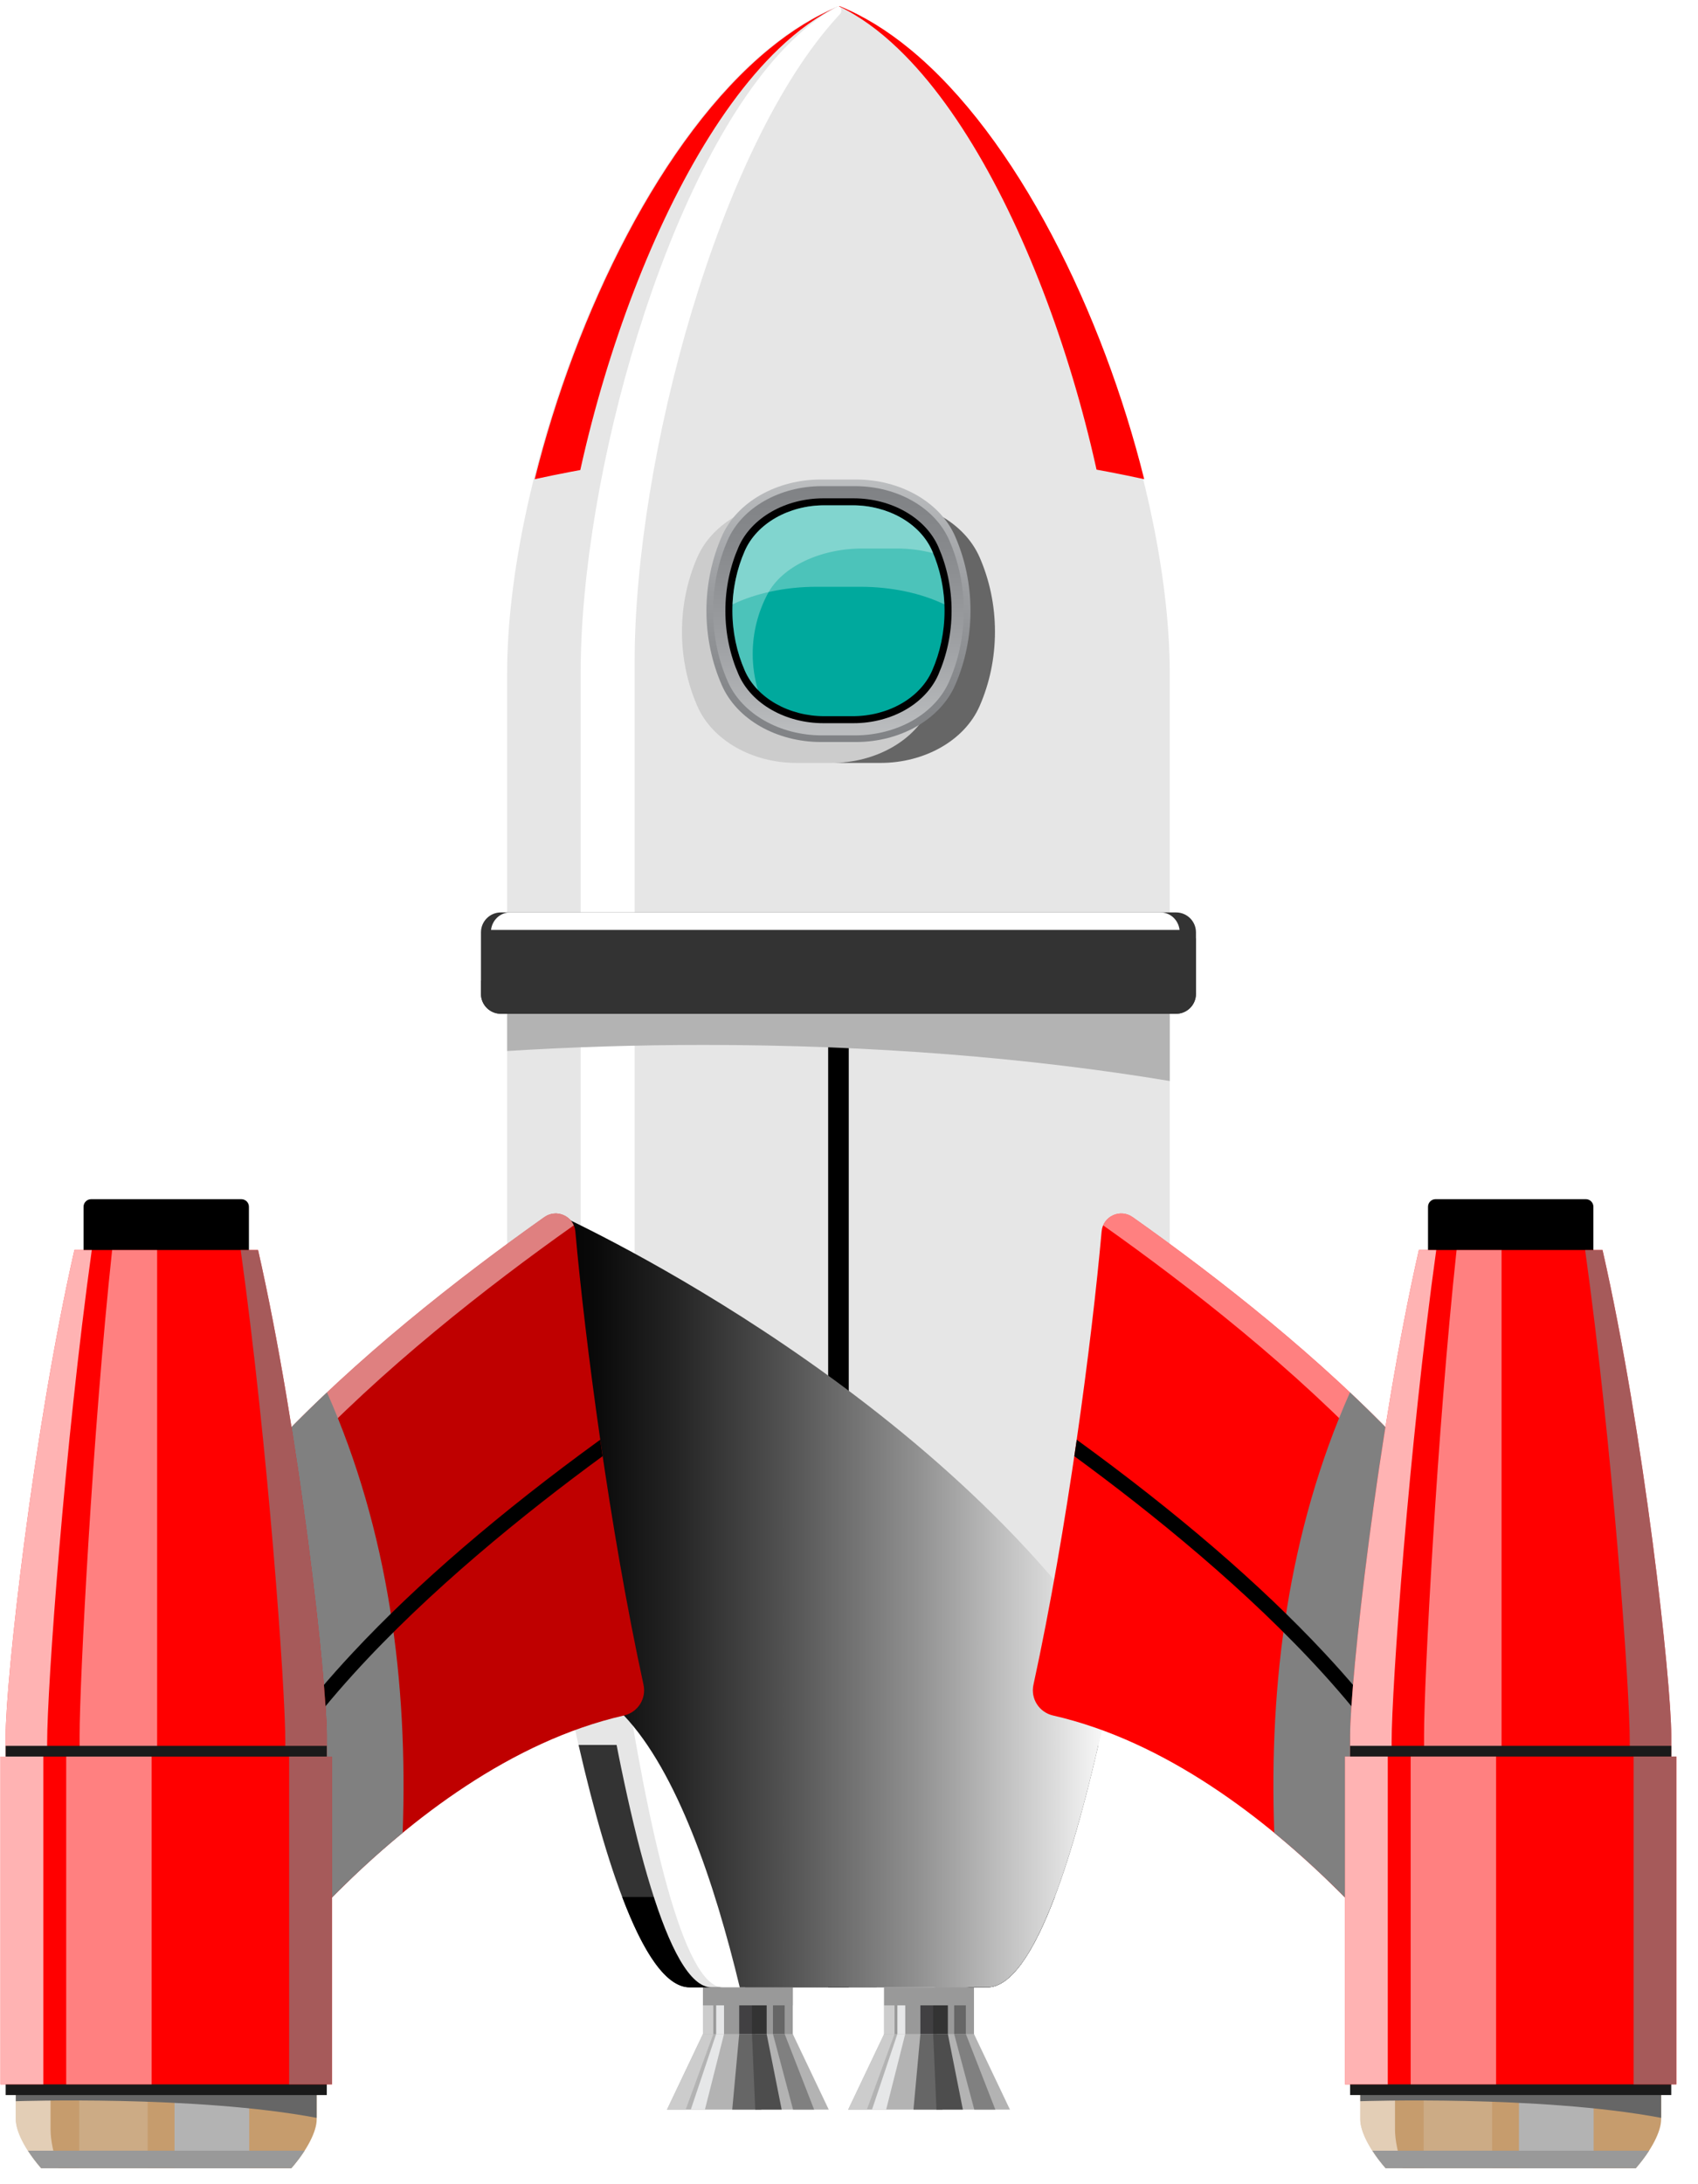 <svg width="77" height="99" viewBox="0 0 77 99" fill="none" xmlns="http://www.w3.org/2000/svg">
<g clip-path="url(#clip0_7_268)">
<path d="M35.95 89.723H31.877V92.362H35.95V89.723Z" fill="#999999"/>
<path d="M34.253 89.723H33.521V92.362H34.253V89.723Z" fill="#414042"/>
<path d="M32.832 89.723H32.476V92.362H32.832V89.723Z" fill="#E6E7E8"/>
<path d="M35.582 89.723H35.052V92.362H35.582V89.723Z" fill="#666666"/>
<path d="M34.766 89.723H34.1V92.362H34.766V89.723Z" fill="#333333"/>
<path d="M32.348 89.723H31.877V92.362H32.348V89.723Z" fill="#CCCCCC"/>
<path d="M31.877 92.192L30.246 95.62H37.582L35.95 92.192H31.877Z" fill="#B3B3B3"/>
<path d="M33.521 92.192L33.205 95.62H34.524L34.252 92.192H33.521Z" fill="#666666"/>
<path d="M32.476 92.192L31.326 95.62H31.966L32.833 92.192H32.476Z" fill="#E6E7E8"/>
<path d="M35.052 92.192L35.964 95.62H36.919L35.583 92.192H35.052Z" fill="#808080"/>
<path d="M34.1 92.192L34.248 95.62H35.447L34.766 92.192H34.1Z" fill="#4D4D4D"/>
<path d="M31.877 92.192L30.246 95.62H31.093L32.348 92.192H31.877Z" fill="#CCCCCC"/>
<g style="mix-blend-mode:multiply">
<path d="M35.95 89.723H31.877V90.894H35.95V89.723Z" fill="#999999"/>
</g>
<path d="M44.167 89.723H40.094V92.362H44.167V89.723Z" fill="#999999"/>
<path d="M42.47 89.723H41.738V92.362H42.47V89.723Z" fill="#414042"/>
<path d="M41.05 89.723H40.694V92.362H41.05V89.723Z" fill="#E6E7E8"/>
<path d="M43.799 89.723H43.269V92.362H43.799V89.723Z" fill="#666666"/>
<path d="M42.983 89.723H42.317V92.362H42.983V89.723Z" fill="#333333"/>
<path d="M40.565 89.723H40.094V92.362H40.565V89.723Z" fill="#CCCCCC"/>
<path d="M40.094 92.192L38.463 95.62H45.799L44.168 92.192H40.094Z" fill="#B3B3B3"/>
<path d="M41.738 92.192L41.423 95.62H42.741L42.469 92.192H41.738Z" fill="#666666"/>
<path d="M40.694 92.192L39.543 95.62H40.184L41.05 92.192H40.694Z" fill="#E6E7E8"/>
<path d="M43.269 92.192L44.181 95.62H45.136L43.8 92.192H43.269Z" fill="#808080"/>
<path d="M42.317 92.192L42.466 95.62H43.664L42.983 92.192H42.317Z" fill="#4D4D4D"/>
<path d="M40.094 92.192L38.463 95.62H39.31L40.565 92.192H40.094Z" fill="#CCCCCC"/>
<g style="mix-blend-mode:multiply">
<path d="M44.167 89.723H40.094V90.894H44.167V89.723Z" fill="#999999"/>
</g>
<path d="M41.203 2.215C40.183 1.379 39.12 0.719 38.023 0.276C36.925 0.719 35.862 1.379 34.842 2.215C27.925 7.876 22.997 21.592 22.997 30.517V56.97C22.997 61.537 26.704 90.077 31.276 90.077H44.767C49.338 90.077 53.045 61.537 53.045 56.97V30.517C53.045 21.592 48.118 7.876 41.202 2.215H41.203Z" fill="#E6E6E6"/>
<path d="M38.068 20.244C42.865 20.244 47.5 20.76 51.886 21.719C50.019 14.216 46.13 6.21 41.248 2.215C40.228 1.379 39.165 0.719 38.068 0.276C36.97 0.719 35.907 1.379 34.887 2.215C30.006 6.21 26.116 14.216 24.249 21.719C28.633 20.76 33.27 20.244 38.067 20.244H38.068Z" fill="#FF0000"/>
<path d="M26.237 79.091C27.632 85.166 29.38 90.078 31.276 90.078H44.767C46.664 90.078 48.412 85.166 49.807 79.091H26.237Z" fill="#333333"/>
<path d="M28.216 85.981C29.163 88.48 30.196 90.077 31.276 90.077H44.767C45.849 90.077 46.881 88.479 47.828 85.981H28.215H28.216Z" fill="black"/>
<g style="mix-blend-mode:multiply">
<path d="M40.737 2.215C39.868 1.379 38.96 0.719 38.023 0.276C37.086 0.719 36.178 1.379 35.307 2.215C29.402 7.876 25.197 21.592 25.197 30.517V56.97C25.197 61.537 28.36 90.078 32.263 90.078H43.781C47.684 90.078 50.848 61.537 50.848 56.97V30.517C50.848 21.592 46.642 7.876 40.737 2.215V2.215Z" fill="#E6E6E6"/>
</g>
<g style="mix-blend-mode:multiply">
<path d="M40.047 2.215C39.505 1.517 38.944 0.944 38.367 0.515C40.633 8.659 42.049 19.001 42.049 26.601V60.12C42.049 63.71 41.141 78.993 39.757 90.078H42.316C45.226 90.078 47.584 61.537 47.584 56.971V30.517C47.584 21.592 44.448 7.876 40.047 2.215V2.215Z" fill="#E6E6E6"/>
</g>
<path d="M28.779 57.374V30.013C28.779 20.783 32.613 6.597 37.997 0.741C38.027 0.708 38.057 0.676 38.086 0.643C38.192 0.531 38.163 0.348 38.026 0.277L38.023 0.275C37.169 0.718 36.341 1.378 35.549 2.214C30.166 7.875 26.331 21.591 26.331 30.515V56.969C26.331 61.536 29.215 90.076 32.773 90.076H33.795C30.923 83.951 28.779 61.446 28.779 57.373V57.374Z" fill="url(#paint0_linear_7_268)"/>
<path d="M38.489 43.4H37.555V90.077H38.489V43.4Z" fill="black"/>
<path style="mix-blend-mode:multiply" d="M25.197 55C25.197 55 23.013 72.183 28.293 77.756C30.707 80.304 32.41 85.351 33.546 90.078H44.767C47.048 90.078 49.114 82.971 50.612 75.283C41.983 62.517 25.197 55 25.197 55V55Z" fill="url(#paint1_linear_7_268)"/>
<path d="M26.09 55.812C26.028 55.126 25.246 54.768 24.684 55.165C16.977 60.613 5.709 69.974 5.709 78.153V91.913H10.083C10.083 91.913 18.054 80.091 28.295 77.756C28.923 77.612 29.319 76.994 29.182 76.364C27.647 69.318 26.528 60.728 26.09 55.812H26.09Z" fill="#BF0000"/>
<path opacity="0.5" d="M6.738 78.923C6.738 70.609 18.169 61.095 26.019 55.54C25.806 55.041 25.165 54.825 24.683 55.166C16.976 60.614 5.708 69.975 5.708 78.153V91.914H6.738V78.924V78.923Z" fill="white"/>
<g style="mix-blend-mode:multiply">
<path d="M14.828 63.11C9.85 67.802 5.708 73.195 5.708 78.153V91.913H10.082C10.082 91.913 13.294 87.149 18.26 83.073C18.507 76.238 17.619 69.403 14.828 63.111V63.11Z" fill="#808080"/>
</g>
<path d="M9.321 91.913H9.988V87.642C9.988 80.015 20.238 71.192 27.326 66.003C27.289 65.753 27.253 65.505 27.217 65.257C22.682 68.549 18.913 71.787 16.008 74.897C11.571 79.642 9.32 83.931 9.32 87.642V91.913H9.321Z" fill="black"/>
<path d="M0.717 96.061C0.717 96.605 1.14 97.441 1.865 98.276H13.213C13.938 97.441 14.361 96.605 14.361 96.061V91.007H0.717V96.061Z" fill="#C69C6D"/>
<g style="mix-blend-mode:multiply">
<path d="M7.914 91.007L7.914 98.276H11.301V91.007H7.914Z" fill="#B3B3B3"/>
</g>
<path opacity="0.2" d="M3.593 91.007L3.593 98.276H6.696V91.007H3.593Z" fill="#E6E7E8"/>
<path opacity="0.5" d="M2.292 96.528V91.007H0.717V96.061C0.717 96.605 1.14 97.441 1.865 98.276H2.644C2.418 97.604 2.293 96.987 2.293 96.529L2.292 96.528Z" fill="white"/>
<g style="mix-blend-mode:multiply">
<path d="M1.265 97.481C1.431 97.74 1.632 98.007 1.865 98.276H13.213C13.445 98.007 13.646 97.74 13.813 97.481H1.265Z" fill="#999999"/>
</g>
<g style="mix-blend-mode:multiply">
<path d="M14.36 91.007H0.717V95.239C0.717 95.239 8.865 94.959 14.36 95.993V91.007V91.007Z" fill="#666666"/>
</g>
<path d="M3.789 54.697L3.789 58.994C3.789 59.184 3.943 59.337 4.132 59.337H10.945C11.134 59.337 11.288 59.184 11.288 58.994V54.697C11.288 54.507 11.134 54.354 10.945 54.354H4.132C3.943 54.354 3.789 54.507 3.789 54.697Z" fill="black"/>
<path d="M0.257 78.663V82.944H14.82V78.663C14.82 76.193 13.587 64.951 11.703 56.658H3.374C1.49 64.951 0.257 76.194 0.257 78.663Z" fill="#FF0000"/>
<path opacity="0.7" d="M2.138 78.989C2.138 76.452 2.928 65.542 4.162 56.659H3.374C1.49 64.951 0.257 76.194 0.257 78.663V82.944H2.138V78.988V78.989Z" fill="white"/>
<path opacity="0.5" d="M5.085 56.659C4.193 64.951 3.61 76.194 3.61 78.664V82.945H7.125V56.659H5.084H5.085Z" fill="white"/>
<g style="mix-blend-mode:multiply" opacity="0.7">
<path d="M12.939 78.989C12.939 76.452 12.149 65.542 10.915 56.659H11.703C13.587 64.951 14.82 76.194 14.82 78.664V82.945H12.938V78.989H12.939Z" fill="#808080"/>
</g>
<g style="mix-blend-mode:multiply">
<path d="M0.257 79.133L0.257 94.96H14.819L14.819 79.133H0.257Z" fill="#1A1A1A"/>
</g>
<path d="M0.022 79.617L0.022 94.476H15.055V79.617H0.022Z" fill="#FF0000"/>
<path opacity="0.7" d="M1.964 79.616H0.022V94.475H1.964V79.616Z" fill="white"/>
<g style="mix-blend-mode:multiply" opacity="0.7">
<path d="M15.055 79.616H13.113V94.475H15.055V79.616Z" fill="#808080"/>
</g>
<path opacity="0.5" d="M3.002 79.617L3.002 94.476H6.877L6.877 79.617H3.002Z" fill="white"/>
<path d="M49.956 55.812C50.017 55.126 50.799 54.768 51.362 55.165C59.069 60.613 70.337 69.974 70.337 78.153V91.913H65.963C65.963 91.913 57.992 80.091 47.751 77.756C47.123 77.612 46.727 76.994 46.864 76.364C48.399 69.318 49.518 60.728 49.956 55.812V55.812Z" fill="#FF0000"/>
<path opacity="0.5" d="M69.306 78.923C69.306 70.609 57.876 61.095 50.025 55.54C50.237 55.04 50.88 54.825 51.361 55.166C59.068 60.614 70.336 69.975 70.336 78.153V91.914H69.306V78.924V78.923Z" fill="white"/>
<g style="mix-blend-mode:multiply">
<path d="M61.217 63.11C66.195 67.802 70.337 73.195 70.337 78.153V91.913H65.963C65.963 91.913 62.751 87.149 57.785 83.073C57.538 76.238 58.426 69.403 61.217 63.111V63.11Z" fill="#808080"/>
</g>
<path d="M66.723 91.913H66.056V87.642C66.056 80.015 55.806 71.192 48.718 66.003C48.755 65.753 48.791 65.505 48.827 65.257C53.362 68.549 57.131 71.787 60.036 74.897C64.473 79.642 66.724 83.931 66.724 87.642V91.913H66.723Z" fill="black"/>
<path d="M61.684 96.061C61.684 96.605 62.107 97.441 62.832 98.276H74.18C74.905 97.441 75.328 96.605 75.328 96.061V91.007H61.685V96.061H61.684Z" fill="#C69C6D"/>
<g style="mix-blend-mode:multiply">
<path d="M68.881 91.007V98.276H72.268V91.007H68.881Z" fill="#B3B3B3"/>
</g>
<path opacity="0.2" d="M64.561 91.007V98.276H67.664V91.007H64.561Z" fill="#E6E7E8"/>
<path opacity="0.5" d="M63.26 96.528V91.007H61.684V96.061C61.684 96.605 62.107 97.441 62.832 98.276H63.611C63.385 97.604 63.26 96.987 63.26 96.529V96.528Z" fill="white"/>
<g style="mix-blend-mode:multiply">
<path d="M62.232 97.481C62.398 97.74 62.599 98.008 62.832 98.276H74.18C74.412 98.008 74.614 97.74 74.78 97.481H62.232Z" fill="#999999"/>
</g>
<g style="mix-blend-mode:multiply">
<path d="M75.328 91.007H61.685V95.239C61.685 95.239 69.833 94.959 75.328 95.993V91.007V91.007Z" fill="#666666"/>
</g>
<path d="M64.757 54.696V58.994C64.757 59.183 64.911 59.336 65.1 59.336H71.913C72.102 59.336 72.256 59.183 72.256 58.994V54.696C72.256 54.507 72.102 54.353 71.913 54.353H65.1C64.911 54.353 64.757 54.507 64.757 54.696Z" fill="black"/>
<path d="M61.224 78.663V82.944H75.787V78.663C75.787 76.193 74.555 64.951 72.671 56.658H64.342C62.458 64.95 61.225 76.193 61.225 78.663H61.224Z" fill="#FF0000"/>
<path opacity="0.7" d="M63.106 78.989C63.106 76.452 63.896 65.542 65.13 56.659H64.342C62.458 64.951 61.225 76.194 61.225 78.664V82.945H63.107V78.989H63.106Z" fill="white"/>
<path opacity="0.5" d="M66.052 56.659C65.16 64.951 64.577 76.194 64.577 78.664V82.945H68.092V56.659H66.051H66.052Z" fill="white"/>
<g style="mix-blend-mode:multiply" opacity="0.7">
<path d="M73.907 78.989C73.907 76.452 73.117 65.542 71.882 56.659H72.671C74.555 64.951 75.787 76.194 75.787 78.664V82.945H73.906V78.989H73.907Z" fill="#808080"/>
</g>
<g style="mix-blend-mode:multiply">
<path d="M61.224 79.132V94.959H75.787V79.132H61.224Z" fill="#1A1A1A"/>
</g>
<path d="M60.99 79.616V94.475H76.022V79.616H60.99Z" fill="#FF0000"/>
<path opacity="0.7" d="M62.932 79.616H60.99V94.475H62.932V79.616Z" fill="white"/>
<g style="mix-blend-mode:multiply" opacity="0.7">
<path d="M76.022 79.616H74.081V94.475H76.022V79.616Z" fill="#808080"/>
</g>
<path opacity="0.5" d="M63.97 79.616V94.475H67.844V79.616H63.97Z" fill="white"/>
<g style="mix-blend-mode:multiply">
<path d="M33.145 28.632C33.145 29.84 33.395 30.983 33.841 32.004C34.525 33.567 36.341 34.58 38.331 34.58H39.932C41.921 34.58 43.739 33.567 44.423 32.004C44.869 30.983 45.119 29.84 45.119 28.632C45.119 27.423 44.869 26.28 44.423 25.259C43.739 23.696 41.922 22.683 39.932 22.683H38.331C36.342 22.683 34.525 23.696 33.841 25.259C33.395 26.28 33.145 27.423 33.145 28.632Z" fill="#666666"/>
</g>
<g style="mix-blend-mode:multiply">
<path d="M30.926 28.632C30.926 29.84 31.176 30.983 31.622 32.004C32.306 33.567 34.123 34.58 36.112 34.58H37.714C39.703 34.58 41.52 33.567 42.204 32.004C42.65 30.983 42.9 29.84 42.9 28.632C42.9 27.423 42.65 26.28 42.204 25.259C41.52 23.696 39.704 22.683 37.714 22.683H36.112C34.124 22.683 32.306 23.696 31.622 25.259C31.176 26.28 30.926 27.423 30.926 28.632Z" fill="#CCCCCC"/>
</g>
<path d="M32.035 27.683C32.035 28.891 32.286 30.035 32.732 31.055C33.415 32.618 35.232 33.632 37.222 33.632H38.823C40.812 33.632 42.63 32.618 43.313 31.055C43.759 30.035 44.009 28.891 44.009 27.683C44.009 26.475 43.759 25.331 43.313 24.311C42.63 22.748 40.813 21.734 38.823 21.734H37.222C35.233 21.734 33.415 22.748 32.732 24.311C32.286 25.331 32.035 26.475 32.035 27.683Z" fill="url(#paint2_linear_7_268)"/>
<path d="M32.339 27.683C32.339 28.83 32.576 29.915 32.999 30.884C33.648 32.368 35.374 33.33 37.262 33.33H38.782C40.67 33.33 42.396 32.368 43.044 30.884C43.468 29.915 43.704 28.83 43.704 27.683C43.704 26.536 43.467 25.451 43.044 24.482C42.395 22.998 40.669 22.036 38.782 22.036H37.262C35.373 22.036 33.648 22.998 32.999 24.482C32.575 25.451 32.339 26.536 32.339 27.683Z" fill="url(#paint3_linear_7_268)"/>
<path d="M32.894 27.683C32.894 28.718 33.108 29.697 33.491 30.571C34.076 31.911 35.633 32.779 37.337 32.779H38.709C40.413 32.779 41.97 31.911 42.555 30.571C42.937 29.697 43.152 28.718 43.152 27.683C43.152 26.648 42.937 25.669 42.555 24.794C41.97 23.455 40.413 22.587 38.709 22.587H37.337C35.633 22.587 34.076 23.455 33.491 24.794C33.108 25.669 32.894 26.648 32.894 27.683Z" fill="black"/>
<path d="M33.213 27.683C33.213 28.653 33.414 29.571 33.773 30.392C34.321 31.648 35.782 32.462 37.38 32.462H38.666C40.264 32.462 41.724 31.648 42.273 30.392C42.632 29.572 42.833 28.654 42.833 27.683C42.833 26.712 42.632 25.795 42.273 24.974C41.724 23.718 40.264 22.904 38.666 22.904H37.38C35.782 22.904 34.322 23.718 33.773 24.974C33.414 25.794 33.213 26.712 33.213 27.683Z" fill="#00A99D"/>
<path opacity="0.3" d="M37.04 26.596H39.004C40.428 26.596 41.778 26.889 42.824 27.394C42.788 26.531 42.594 25.712 42.272 24.974C41.724 23.718 40.263 22.904 38.665 22.904H37.379C35.781 22.904 34.321 23.718 33.772 24.974C33.449 25.712 33.256 26.531 33.22 27.394C34.266 26.889 35.616 26.596 37.04 26.596V26.596Z" fill="white"/>
<path opacity="0.3" d="M34.133 29.64C34.133 28.67 34.374 27.751 34.803 26.931C35.46 25.675 37.208 24.861 39.121 24.861H40.661C41.235 24.861 41.793 24.935 42.312 25.072C42.299 25.039 42.287 25.006 42.272 24.974C41.724 23.717 40.263 22.903 38.665 22.903H37.379C35.781 22.903 34.321 23.717 33.772 24.974C33.413 25.793 33.212 26.711 33.212 27.682C33.212 28.653 33.413 29.57 33.772 30.391C33.913 30.716 34.118 31.011 34.369 31.27C34.217 30.75 34.133 30.204 34.133 29.639L34.133 29.64Z" fill="white"/>
<g style="mix-blend-mode:multiply">
<path d="M31.935 47.362C39.583 47.362 46.775 47.954 53.046 48.998V43.626H22.998V47.638C25.885 47.458 28.874 47.362 31.935 47.362Z" fill="#B3B3B3"/>
</g>
<path d="M53.333 41.357H22.712C22.215 41.357 21.811 41.76 21.811 42.257V45.05C21.811 45.547 22.215 45.95 22.712 45.95H53.333C53.831 45.95 54.234 45.547 54.234 45.05V42.257C54.234 41.76 53.831 41.357 53.333 41.357Z" fill="#333333"/>
<path d="M52.633 41.357H23.125C22.682 41.357 22.32 41.704 22.267 42.148H53.49C53.438 41.703 53.076 41.357 52.632 41.357H52.633Z" fill="url(#paint4_linear_7_268)"/>
<g style="mix-blend-mode:multiply">
<path d="M31.646 44.444H21.81V45.048C21.81 45.545 22.214 45.949 22.711 45.949H53.331C53.829 45.949 54.232 45.546 54.232 45.048V42.526C51.349 43.707 45.112 44.444 31.645 44.444H31.646Z" fill="#333333"/>
</g>
</g>
<defs>
<linearGradient id="paint0_linear_7_268" x1="32.239" y1="90.078" x2="32.239" y2="0.276" gradientUnits="userSpaceOnUse">
<stop stop-color="white"/>
<stop offset="1" stop-color="white"/>
</linearGradient>
<linearGradient id="paint1_linear_7_268" x1="24.75" y1="72.538" x2="50.613" y2="72.538" gradientUnits="userSpaceOnUse">
<stop/>
<stop offset="0.09" stop-color="#0A0A0A"/>
<stop offset="0.23" stop-color="#252525"/>
<stop offset="0.42" stop-color="#525252"/>
<stop offset="0.65" stop-color="#909090"/>
<stop offset="0.9" stop-color="#DEDEDE"/>
<stop offset="1" stop-color="white"/>
</linearGradient>
<linearGradient id="paint2_linear_7_268" x1="38.023" y1="33.632" x2="38.023" y2="21.735" gradientUnits="userSpaceOnUse">
<stop stop-color="#808285"/>
<stop offset="0.24" stop-color="#87898C"/>
<stop offset="0.6" stop-color="#9C9EA1"/>
<stop offset="1" stop-color="#BCBEC0"/>
</linearGradient>
<linearGradient id="paint3_linear_7_268" x1="38.023" y1="33.331" x2="38.023" y2="22.036" gradientUnits="userSpaceOnUse">
<stop stop-color="#BCBEC0"/>
<stop offset="0.4" stop-color="#9C9EA1"/>
<stop offset="0.76" stop-color="#87898C"/>
<stop offset="1" stop-color="#808285"/>
</linearGradient>
<linearGradient id="paint4_linear_7_268" x1="22.268" y1="41.752" x2="53.491" y2="41.752" gradientUnits="userSpaceOnUse">
<stop stop-color="white"/>
<stop offset="1" stop-color="white"/>
</linearGradient>
<clipPath id="clip0_7_268">
<rect width="76" height="98" fill="white" transform="translate(0.022 0.276)"/>
</clipPath>
</defs>
</svg>
